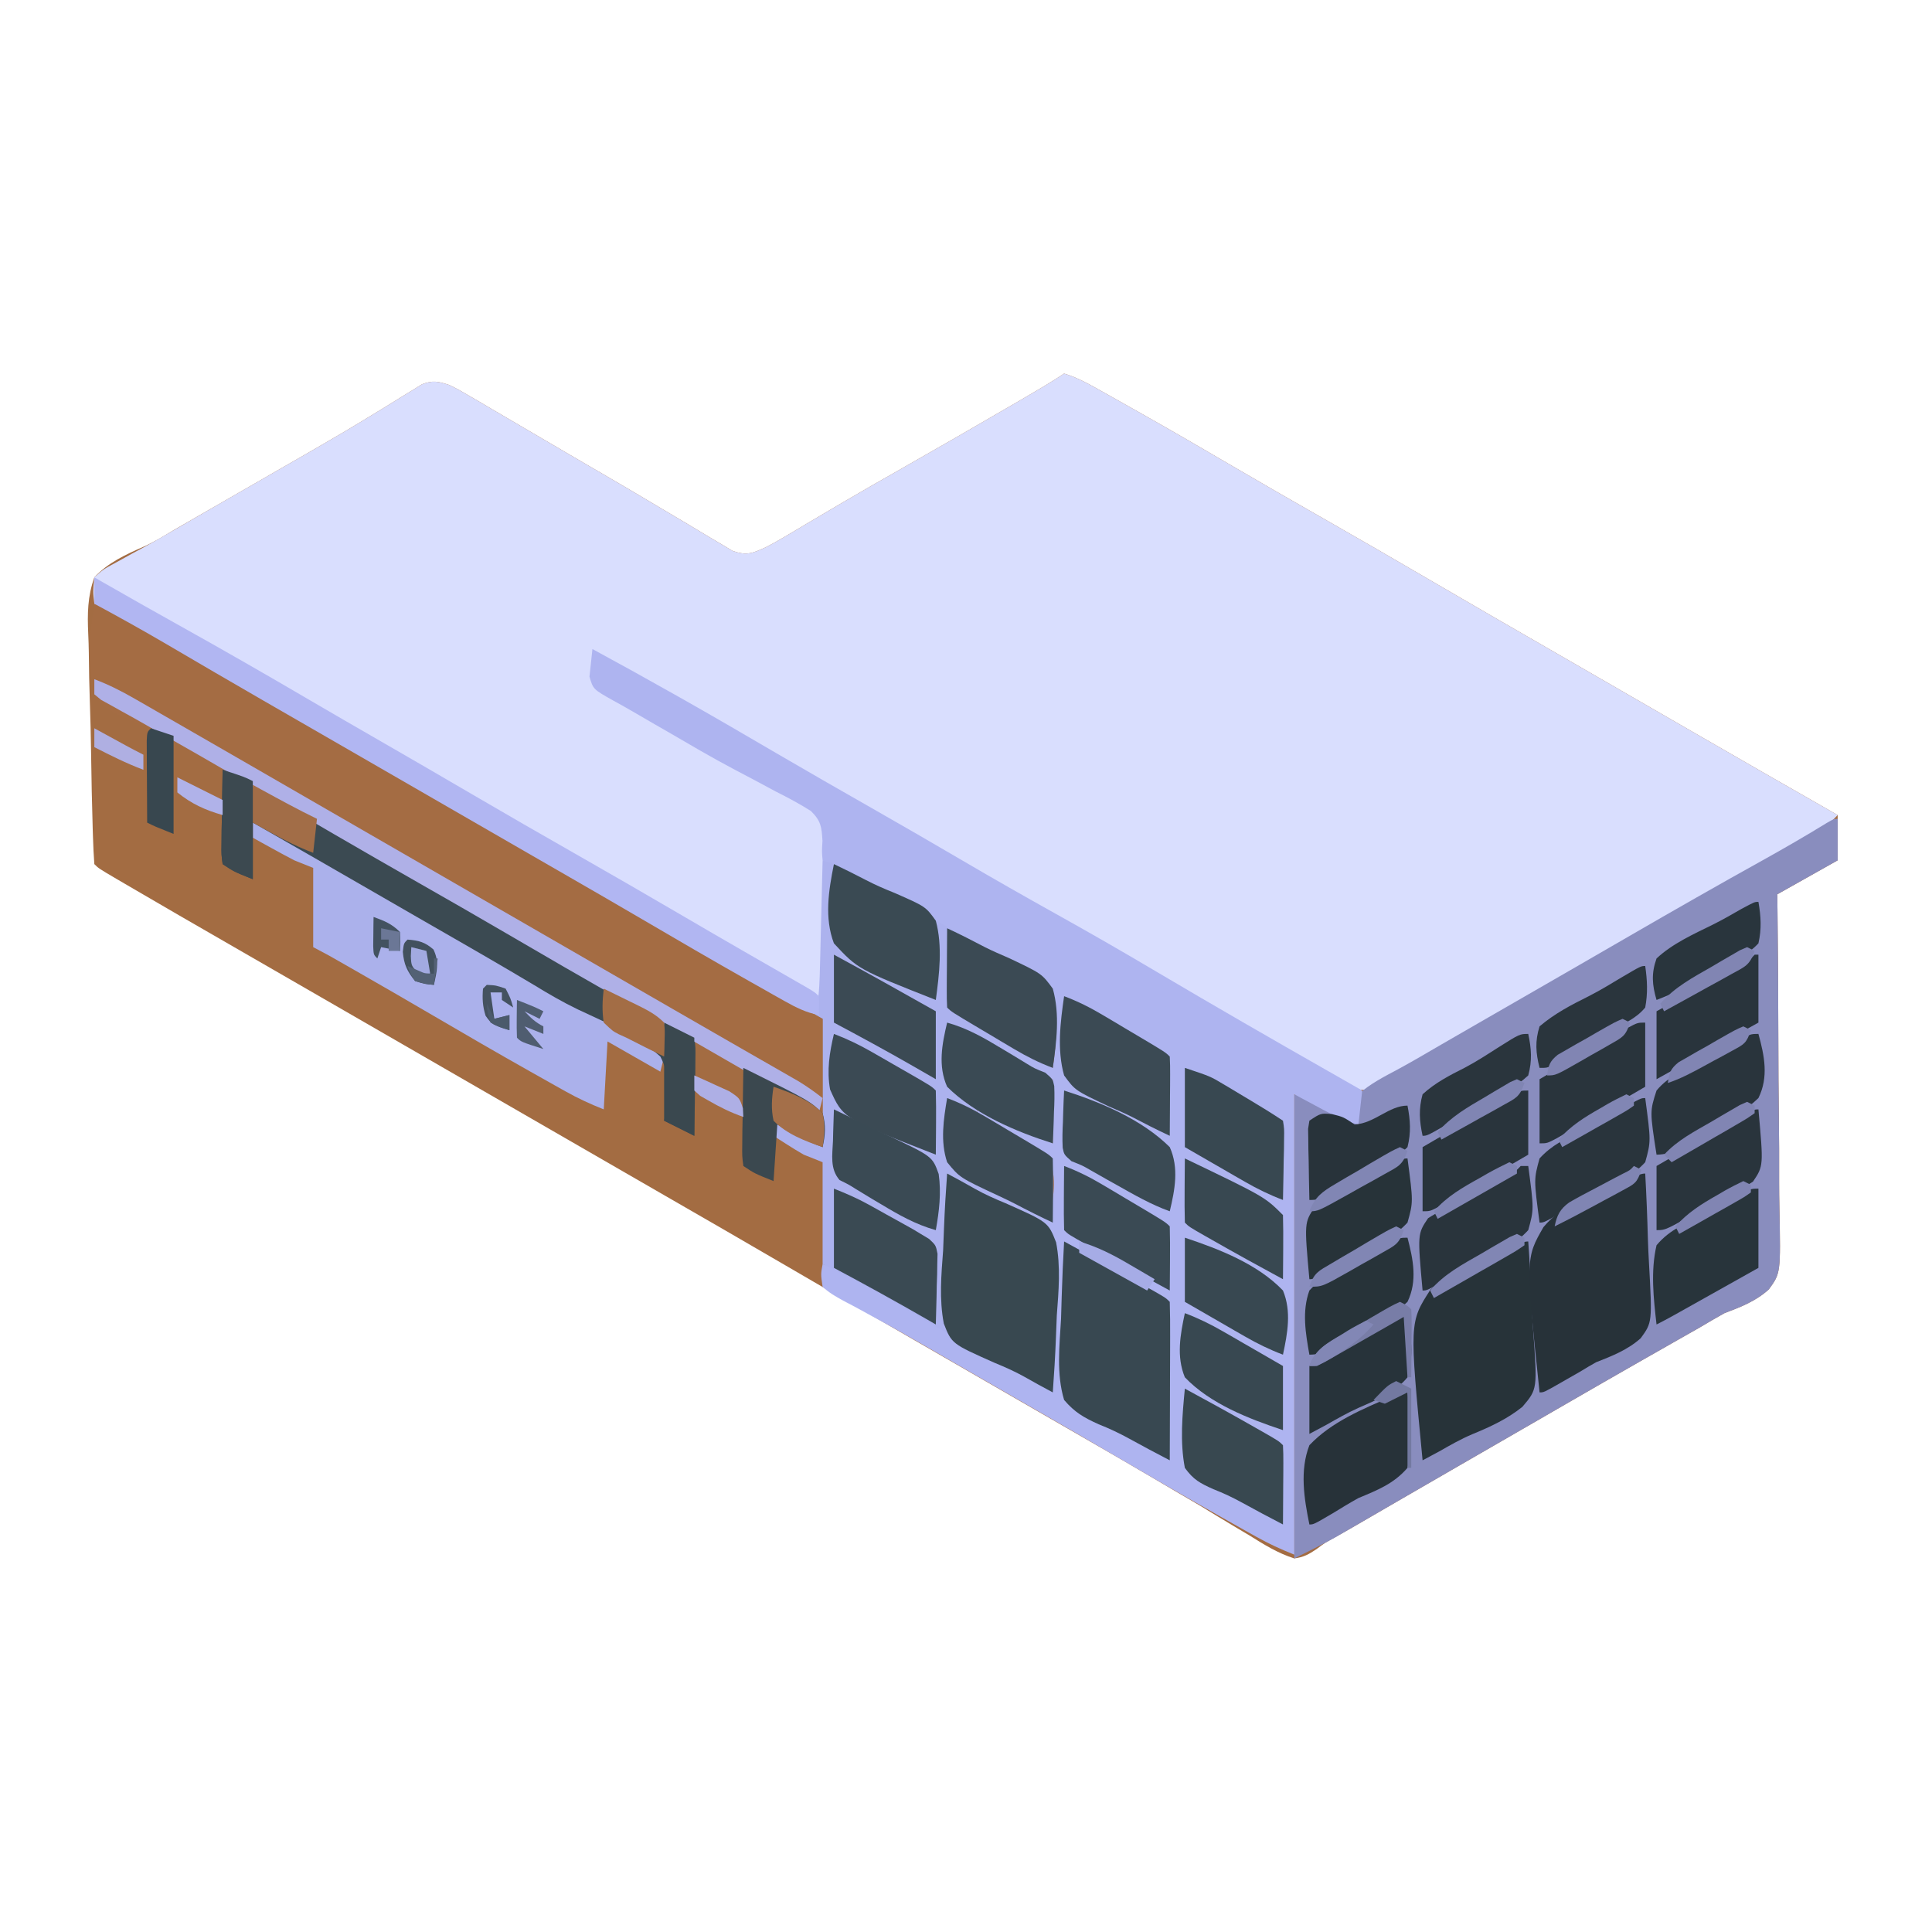 <?xml version="1.0" encoding="UTF-8"?>
<svg version="1.1" xmlns="http://www.w3.org/2000/svg" width="512" height="512">
<path d="M0 0 C3.625 1.075 6.825 2.922 10.113 4.766 C11.101 5.318 12.089 5.871 13.107 6.441 C14.694 7.336 14.694 7.336 16.312 8.25 C17.423 8.874 18.533 9.498 19.677 10.141 C28.086 14.884 36.437 19.722 44.765 24.606 C52.479 29.127 60.232 33.575 68 38 C77.721 43.54 87.409 49.134 97.067 54.783 C107.591 60.938 118.154 67.024 128.718 73.109 C134.147 76.237 139.573 79.369 145 82.5 C147.16 83.746 149.32 84.992 151.48 86.238 C155.88 88.776 160.278 91.315 164.676 93.855 C178.097 101.606 191.536 109.325 205 117 C205 120.96 205 124.92 205 129 C199.72 131.97 194.44 134.94 189 138 C189.016 139.273 189.033 140.545 189.05 141.856 C189.195 153.862 189.272 165.867 189.282 177.874 C189.29 184.047 189.321 190.218 189.408 196.39 C189.491 202.35 189.51 208.306 189.486 214.266 C189.487 216.537 189.512 218.808 189.56 221.079 C189.903 238.393 189.903 238.393 186.757 242.703 C183.299 245.841 179.345 247.354 175 249 C172.821 250.218 170.658 251.465 168.52 252.754 C166.285 254.025 164.049 255.295 161.812 256.562 C159.342 257.968 156.872 259.375 154.402 260.781 C153.782 261.134 153.162 261.487 152.523 261.851 C146.294 265.398 140.082 268.977 133.875 272.562 C132.811 273.177 131.748 273.791 130.652 274.424 C128.507 275.663 126.362 276.902 124.218 278.141 C117.744 281.881 111.267 285.617 104.789 289.351 C99.744 292.26 94.701 295.172 89.664 298.094 C87.883 299.127 86.102 300.16 84.32 301.191 C82.087 302.485 79.856 303.781 77.625 305.078 C75.637 306.229 73.64 307.365 71.632 308.481 C69.035 309.918 69.035 309.918 66.905 311.526 C64.825 312.929 63.494 313.674 61 314 C56.623 312.617 52.939 310.299 49.062 307.875 C47.949 307.214 46.836 306.554 45.689 305.873 C42.443 303.941 39.222 301.972 36 300 C33.84 298.721 31.672 297.456 29.502 296.193 C27.506 295.029 25.518 293.852 23.531 292.672 C17.901 289.34 12.231 286.079 6.562 282.812 C4.902 281.855 4.902 281.855 3.207 280.879 C0.937 279.571 -1.334 278.263 -3.605 276.956 C-9.072 273.807 -14.536 270.653 -20 267.5 C-26.522 263.736 -33.045 259.974 -39.57 256.215 C-51.054 249.598 -62.522 242.954 -73.966 236.267 C-84.526 230.101 -95.121 223.995 -105.718 217.891 C-111.147 214.763 -116.573 211.631 -122 208.5 C-124.167 207.25 -126.333 206 -128.5 204.75 C-150.167 192.25 -171.833 179.75 -193.5 167.25 C-194.573 166.631 -195.646 166.012 -196.752 165.374 C-198.912 164.128 -201.071 162.882 -203.23 161.636 C-208.758 158.447 -214.286 155.259 -219.816 152.074 C-229.58 146.45 -239.343 140.825 -249.062 135.125 C-249.765 134.714 -250.468 134.303 -251.192 133.88 C-255.88 131.12 -255.88 131.12 -257 130 C-257.175 127.676 -257.284 125.38 -257.352 123.053 C-257.376 122.326 -257.4 121.599 -257.425 120.85 C-257.637 114.12 -257.761 107.389 -257.859 100.657 C-257.926 96.134 -258.022 91.615 -258.187 87.095 C-258.345 82.723 -258.429 78.355 -258.462 73.981 C-258.487 72.319 -258.538 70.656 -258.617 68.996 C-258.857 63.64 -258.804 59.091 -257 54 C-253.401 50.115 -248.671 47.948 -243.885 45.855 C-241.052 44.57 -238.424 42.97 -235.762 41.367 C-233.738 40.202 -231.713 39.038 -229.688 37.875 C-228.585 37.24 -227.483 36.606 -226.347 35.952 C-222.898 33.967 -219.449 31.983 -216 30 C-212.672 28.086 -209.344 26.172 -206.018 24.256 C-203.852 23.009 -201.685 21.764 -199.518 20.521 C-194.188 17.455 -188.895 14.344 -183.652 11.133 C-182.647 10.521 -181.641 9.91 -180.604 9.28 C-178.708 8.123 -176.819 6.954 -174.938 5.771 C-174.096 5.259 -173.254 4.747 -172.387 4.219 C-171.292 3.537 -171.292 3.537 -170.175 2.842 C-167.311 1.733 -165.908 2.069 -163 3 C-160.427 4.268 -160.427 4.268 -157.668 5.887 C-156.635 6.488 -155.602 7.089 -154.538 7.709 C-153.432 8.362 -152.327 9.015 -151.188 9.688 C-150.019 10.371 -148.85 11.053 -147.681 11.735 C-144.688 13.482 -141.699 15.237 -138.711 16.994 C-136.121 18.516 -133.528 20.032 -130.934 21.547 C-129.971 22.109 -129.008 22.672 -128.016 23.251 C-126.087 24.377 -124.156 25.5 -122.224 26.622 C-117.269 29.5 -112.327 32.397 -107.415 35.348 C-104.867 36.874 -102.308 38.383 -99.747 39.89 C-98.509 40.624 -97.275 41.366 -96.045 42.114 C-94.33 43.158 -92.599 44.173 -90.867 45.188 C-89.878 45.779 -88.889 46.371 -87.871 46.98 C-84.117 48.314 -82.573 47.635 -79 46 C-77.356 45.152 -75.738 44.252 -74.148 43.305 C-72.77 42.491 -72.77 42.491 -71.363 41.66 C-70.377 41.071 -69.391 40.482 -68.375 39.875 C-66.217 38.6 -64.058 37.327 -61.898 36.055 C-60.77 35.389 -59.642 34.724 -58.479 34.038 C-53.269 30.977 -48.015 27.991 -42.762 25.003 C-32.959 19.425 -23.181 13.806 -13.438 8.125 C-12.426 7.536 -11.415 6.947 -10.373 6.34 C-6.863 4.289 -3.384 2.256 0 0 Z " fill="#A36C42" transform="translate(282,99)"/>
<path d="M0 0 C3.625 1.075 6.825 2.922 10.113 4.766 C11.101 5.318 12.089 5.871 13.107 6.441 C14.694 7.336 14.694 7.336 16.312 8.25 C17.423 8.874 18.533 9.498 19.677 10.141 C28.086 14.884 36.437 19.722 44.765 24.606 C52.479 29.127 60.232 33.575 68 38 C77.721 43.54 87.409 49.134 97.067 54.783 C107.591 60.938 118.154 67.024 128.718 73.109 C134.147 76.237 139.573 79.369 145 82.5 C147.16 83.746 149.32 84.992 151.48 86.238 C155.88 88.776 160.278 91.315 164.676 93.855 C178.097 101.606 191.535 109.326 205 117 C202.862 119.307 200.767 120.855 198.027 122.391 C196.823 123.072 196.823 123.072 195.594 123.767 C194.717 124.256 193.841 124.746 192.938 125.25 C191.02 126.333 189.104 127.416 187.188 128.5 C186.176 129.071 185.164 129.642 184.121 130.23 C178.875 133.205 173.657 136.23 168.438 139.25 C159.855 144.21 151.258 149.142 142.648 154.052 C133.284 159.391 123.937 164.758 114.625 170.188 C113.175 171.03 113.175 171.03 111.695 171.889 C106.701 174.799 101.746 177.759 96.828 180.797 C95.328 181.713 95.328 181.713 93.798 182.648 C91.899 183.81 90.008 184.987 88.127 186.178 C87.278 186.696 86.429 187.213 85.555 187.746 C84.817 188.207 84.08 188.668 83.32 189.142 C80.158 190.311 78.232 189.861 75 189 C72.528 187.839 72.528 187.839 70.078 186.367 C69.149 185.816 68.219 185.265 67.262 184.697 C66.268 184.096 65.274 183.495 64.25 182.875 C62.089 181.59 59.928 180.307 57.766 179.023 C56.65 178.358 55.534 177.692 54.385 177.007 C48.953 173.786 43.476 170.645 38 167.5 C29.48 162.596 20.983 157.656 12.5 152.688 C5.047 148.326 -2.443 144.053 -10.007 139.888 C-26.107 130.997 -41.944 121.625 -57.819 112.341 C-66.104 107.504 -74.432 102.743 -82.767 97.993 C-96.581 90.119 -110.375 82.198 -124 74 C-124 76.97 -124 79.94 -124 83 C-122.932 83.609 -122.932 83.609 -121.842 84.231 C-108.426 91.885 -95.015 99.549 -81.625 107.25 C-80.006 108.178 -80.006 108.178 -78.354 109.125 C-77.343 109.708 -76.331 110.29 -75.289 110.891 C-74.409 111.396 -73.53 111.902 -72.624 112.423 C-71.758 112.943 -70.892 113.464 -70 114 C-68.914 114.508 -67.827 115.015 -66.708 115.538 C-63.656 118.313 -63.57 118.782 -63.303 122.689 C-63.297 124.625 -63.325 126.561 -63.379 128.496 C-63.385 129.522 -63.391 130.547 -63.397 131.604 C-63.424 134.883 -63.494 138.159 -63.562 141.438 C-63.584 143.641 -63.603 145.845 -63.619 148.049 C-63.661 152.093 -63.707 156.138 -63.791 160.181 C-63.815 161.399 -63.815 161.399 -63.839 162.641 C-64.011 165.162 -64.454 167.536 -65 170 C-68.391 169.33 -71.011 168.025 -74.016 166.332 C-75.007 165.776 -75.998 165.22 -77.019 164.647 C-78.085 164.041 -79.152 163.436 -80.25 162.812 C-81.363 162.185 -82.476 161.557 -83.623 160.91 C-93.103 155.547 -102.514 150.07 -111.91 144.562 C-118.216 140.868 -124.543 137.211 -130.875 133.562 C-131.955 132.94 -133.035 132.317 -134.148 131.676 C-136.338 130.414 -138.528 129.153 -140.718 127.891 C-146.147 124.763 -151.573 121.631 -157 118.5 C-159.167 117.25 -161.333 116 -163.5 114.75 C-170 111 -170 111 -176.5 107.25 C-177.573 106.631 -178.645 106.012 -179.75 105.375 C-181.916 104.126 -184.081 102.876 -186.246 101.627 C-191.686 98.488 -197.127 95.35 -202.57 92.215 C-204.755 90.956 -206.94 89.697 -209.125 88.438 C-210.192 87.823 -211.259 87.208 -212.358 86.574 C-220.867 81.665 -229.353 76.719 -237.823 71.742 C-244.149 68.036 -250.544 64.476 -257 61 C-257.367 57.75 -257.367 57.75 -257 54 C-254.633 51.875 -254.633 51.875 -251.125 50 C-249.738 49.232 -248.351 48.464 -246.965 47.695 C-246.181 47.273 -245.397 46.85 -244.589 46.415 C-240.673 44.275 -236.824 42.021 -232.965 39.779 C-229.616 37.833 -226.26 35.899 -222.902 33.969 C-221.761 33.313 -220.62 32.656 -219.445 31.98 C-218.308 31.327 -217.171 30.673 -216 30 C-212.672 28.086 -209.344 26.172 -206.018 24.256 C-203.852 23.009 -201.685 21.764 -199.518 20.521 C-194.188 17.455 -188.895 14.344 -183.652 11.133 C-182.647 10.521 -181.641 9.91 -180.604 9.28 C-178.708 8.123 -176.819 6.954 -174.938 5.771 C-174.096 5.259 -173.254 4.747 -172.387 4.219 C-171.292 3.537 -171.292 3.537 -170.175 2.842 C-167.311 1.733 -165.908 2.069 -163 3 C-160.427 4.268 -160.427 4.268 -157.668 5.887 C-156.635 6.488 -155.602 7.089 -154.538 7.709 C-153.432 8.362 -152.327 9.015 -151.188 9.688 C-150.019 10.371 -148.85 11.053 -147.681 11.735 C-144.688 13.482 -141.699 15.237 -138.711 16.994 C-136.121 18.516 -133.528 20.032 -130.934 21.547 C-129.971 22.109 -129.008 22.672 -128.016 23.251 C-126.087 24.377 -124.156 25.5 -122.224 26.622 C-117.269 29.5 -112.327 32.397 -107.415 35.348 C-104.867 36.874 -102.308 38.383 -99.747 39.89 C-98.509 40.624 -97.275 41.366 -96.045 42.114 C-94.33 43.158 -92.599 44.173 -90.867 45.188 C-89.878 45.779 -88.889 46.371 -87.871 46.98 C-84.117 48.314 -82.573 47.635 -79 46 C-77.356 45.152 -75.738 44.252 -74.148 43.305 C-72.77 42.491 -72.77 42.491 -71.363 41.66 C-70.377 41.071 -69.391 40.482 -68.375 39.875 C-66.217 38.6 -64.058 37.327 -61.898 36.055 C-60.77 35.389 -59.642 34.724 -58.479 34.038 C-53.269 30.977 -48.015 27.991 -42.762 25.003 C-32.959 19.425 -23.181 13.806 -13.438 8.125 C-12.426 7.536 -11.415 6.947 -10.373 6.34 C-6.863 4.289 -3.384 2.256 0 0 Z " fill="#D9DEFE" transform="translate(282,99)"/>
<path d="M0 0 C0 3.63 0 7.26 0 11 C-5.28 13.97 -10.56 16.94 -16 20 C-15.975 21.909 -15.975 21.909 -15.95 23.856 C-15.805 35.862 -15.728 47.867 -15.718 59.874 C-15.71 66.047 -15.679 72.218 -15.592 78.39 C-15.509 84.35 -15.49 90.306 -15.514 96.266 C-15.513 98.537 -15.488 100.808 -15.44 103.079 C-15.097 120.393 -15.097 120.393 -18.243 124.703 C-21.701 127.841 -25.655 129.354 -30 131 C-32.179 132.218 -34.342 133.465 -36.48 134.754 C-38.715 136.025 -40.951 137.295 -43.188 138.562 C-45.658 139.968 -48.128 141.375 -50.598 142.781 C-51.218 143.134 -51.838 143.487 -52.477 143.851 C-58.706 147.398 -64.918 150.977 -71.125 154.562 C-72.189 155.177 -73.252 155.791 -74.348 156.424 C-76.493 157.663 -78.638 158.902 -80.782 160.141 C-87.256 163.881 -93.733 167.617 -100.211 171.351 C-105.256 174.26 -110.299 177.172 -115.336 180.094 C-117.117 181.127 -118.898 182.16 -120.68 183.191 C-122.913 184.485 -125.144 185.781 -127.375 187.078 C-128.388 187.665 -129.401 188.251 -130.445 188.855 C-131.327 189.367 -132.209 189.879 -133.118 190.407 C-136.687 192.38 -140.352 194.176 -144 196 C-144 155.41 -144 114.82 -144 73 C-139.533 74.489 -136.146 75.869 -132.125 78.125 C-131.158 78.664 -130.191 79.203 -129.195 79.758 C-128.471 80.168 -127.746 80.578 -127 81 C-127.268 79.845 -127.536 78.69 -127.812 77.5 C-127.762 75.254 -127.762 75.254 -127 73 C-123.843 70.154 -120.121 68.294 -116.393 66.301 C-112.585 64.231 -108.853 62.032 -105.107 59.852 C-101.73 57.889 -98.345 55.941 -94.957 53.996 C-88.299 50.174 -81.649 46.338 -75 42.5 C-72.835 41.251 -70.669 40.003 -68.504 38.754 C-64.155 36.245 -59.809 33.732 -55.465 31.215 C-43.511 24.294 -31.523 17.445 -19.445 10.742 C-13.853 7.631 -8.335 4.433 -2.881 1.086 C-1 0 -1 0 0 0 Z " fill="#898DBE" transform="translate(487,217)"/>
<path d="M0 0 C7.263 3.94 14.494 7.933 21.688 12 C22.677 12.559 23.666 13.118 24.685 13.694 C32.718 18.247 40.697 22.889 48.665 27.557 C57.005 32.436 65.39 37.235 73.787 42.018 C81.951 46.669 90.083 51.371 98.188 56.125 C106.385 60.931 114.637 65.625 122.938 70.25 C131.929 75.26 140.839 80.381 149.69 85.634 C164.659 94.487 179.726 103.17 194.84 111.771 C197.896 113.51 200.948 115.255 204 117 C203.67 119.97 203.34 122.94 203 126 C199 125 199 125 186 118 C186 158.26 186 198.52 186 240 C182.372 238.549 179.258 237.125 175.887 235.234 C174.899 234.681 173.911 234.129 172.893 233.559 C171.306 232.663 171.306 232.663 169.688 231.75 C168.579 231.127 167.47 230.503 166.328 229.861 C156.861 224.521 147.467 219.059 138.09 213.562 C131.784 209.868 125.457 206.211 119.125 202.562 C117.512 201.633 117.512 201.633 115.867 200.685 C113.683 199.426 111.498 198.167 109.313 196.909 C105.957 194.975 102.601 193.041 99.246 191.105 C98.137 190.466 97.027 189.826 95.884 189.167 C93.693 187.902 91.503 186.635 89.315 185.364 C84.292 182.449 79.257 179.579 74.145 176.824 C73.25 176.333 72.355 175.843 71.433 175.337 C69.776 174.431 68.11 173.542 66.432 172.675 C64.42 171.563 62.673 170.577 61 169 C60.508 165.691 60.508 165.691 61 163 C67.674 164.899 73.202 167.635 79.062 171.312 C80.806 172.383 82.551 173.452 84.297 174.52 C85.214 175.082 86.131 175.645 87.076 176.225 C92.282 179.385 97.548 182.44 102.812 185.5 C103.82 186.087 104.827 186.674 105.865 187.279 C110.898 190.208 115.942 193.114 121 196 C121.423 190.345 121.73 184.699 121.934 179.032 C122.019 177.11 122.135 175.19 122.282 173.271 C123.069 163.967 123.069 163.967 121 155 C116.853 150.515 111.28 148.082 105.657 145.923 C104 145 104 145 103 142 C107.538 143.349 111.319 145.192 115.375 147.625 C116.435 148.257 117.494 148.888 118.586 149.539 C119.781 150.262 119.781 150.262 121 151 C122.143 145.673 123.234 140.159 121 135 C116.189 130.384 109.803 127.71 103.744 125.096 C103.169 124.735 102.593 124.373 102 124 C102 123.01 102 122.02 102 121 C106.914 122.436 111.004 124.543 115.375 127.125 C118.654 129.043 118.654 129.043 122 131 C122 125.39 122 119.78 122 114 C120.35 113.34 118.7 112.68 117 112 C115.382 111.151 113.777 110.276 112.188 109.375 C111.397 108.929 110.607 108.483 109.793 108.023 C109.201 107.686 108.61 107.348 108 107 C108 106.01 108 105.02 108 104 C111.807 105.047 114.914 106.469 118.219 108.582 C118.93 109.034 119.641 109.486 120.373 109.952 C120.91 110.298 121.447 110.644 122 111 C122.969 104.025 123.713 96.645 121 90 C115.966 84.725 109.041 81.947 102.436 79.117 C100.274 78.126 98.447 77.061 96.512 75.691 C94.09 73.721 94.09 73.721 91 74 C89.98 73.021 88.983 72.016 88 71 C86.301 69.931 84.568 68.914 82.816 67.934 C81.806 67.366 80.796 66.798 79.756 66.213 C78.702 65.627 77.648 65.041 76.562 64.438 C74.988 63.553 74.988 63.553 73.381 62.65 C68.16 59.609 68.16 59.609 62.67 57.14 C62.119 56.764 61.568 56.388 61 56 C60.793 53.653 60.793 53.653 60.965 50.828 C60.743 47.143 60.571 45.565 57.915 42.936 C54.872 41.009 51.784 39.36 48.562 37.75 C46.797 36.803 45.032 35.856 43.269 34.905 C41.429 33.919 39.581 32.95 37.732 31.983 C31.677 28.795 25.788 25.317 19.875 21.875 C18.269 20.952 18.269 20.952 16.631 20.011 C14.642 18.867 12.657 17.716 10.677 16.556 C8.967 15.562 7.243 14.59 5.503 13.649 C0.192 10.659 0.192 10.659 -0.781 7.324 C-0.521 4.883 -0.26 2.441 0 0 Z " fill="#AEB4F0" transform="translate(157,172)"/>
<path d="M0 0 C4.162 1.267 7.713 2.824 11.449 5.047 C12.463 5.645 13.477 6.243 14.521 6.859 C15.566 7.483 16.611 8.107 17.688 8.75 C24.516 12.801 31.36 16.78 38.346 20.553 C42.649 22.899 46.887 25.353 51.125 27.812 C51.973 28.302 52.821 28.791 53.695 29.295 C54.5 29.761 55.304 30.227 56.133 30.707 C56.854 31.124 57.574 31.542 58.317 31.972 C60 33 60 33 61 34 C61.087 35.562 61.107 37.127 61.098 38.691 C61.093 40.108 61.093 40.108 61.088 41.553 C61.075 43.043 61.075 43.043 61.062 44.562 C61.058 45.56 61.053 46.557 61.049 47.584 C61.037 50.056 61.021 52.528 61 55 C57.561 53.693 54.387 52.19 51.188 50.375 C50.397 49.929 49.607 49.483 48.793 49.023 C48.201 48.686 47.61 48.348 47 48 C47 48.99 47 49.98 47 51 C47.639 51.227 48.279 51.454 48.938 51.688 C53.144 53.49 57.019 55.742 61 58 C61 63.61 61 69.22 61 75 C54.25 72.75 54.25 72.75 51.352 71.055 C50.739 70.7 50.127 70.346 49.496 69.98 C48.879 69.616 48.261 69.251 47.625 68.875 C46.984 68.502 46.344 68.13 45.684 67.746 C44.12 66.836 42.559 65.919 41 65 C41 65.99 41 66.98 41 68 C41.675 68.246 42.351 68.492 43.047 68.746 C46.618 70.262 49.898 72.119 53.25 74.062 C53.887 74.427 54.524 74.791 55.18 75.166 C59.859 77.859 59.859 77.859 61 79 C61.073 81.863 61.092 84.701 61.062 87.562 C61.058 88.369 61.053 89.175 61.049 90.006 C61.037 92.004 61.019 94.002 61 96 C54.564 92.83 48.178 89.651 42 86 C44.844 89.346 47.64 90.75 51.64 92.453 C55.278 94.137 58.41 95.887 61 99 C63.477 105.799 62.405 113.485 61.938 120.562 C61.862 122.545 61.794 124.527 61.732 126.51 C61.568 131.347 61.31 136.17 61 141 C53.912 137.162 46.869 133.257 39.875 129.25 C38.523 128.477 38.523 128.477 37.143 127.689 C32.84 125.225 28.549 122.743 24.285 120.211 C23.18 119.555 23.18 119.555 22.053 118.886 C20.711 118.086 19.37 117.282 18.033 116.474 C12.141 112.958 6.203 110.101 0 107 C0 98.09 0 89.18 0 80 C-1.65 79.34 -3.3 78.68 -5 78 C-6.458 77.16 -7.898 76.286 -9.312 75.375 C-10.359 74.706 -10.359 74.706 -11.426 74.023 C-11.945 73.686 -12.465 73.348 -13 73 C-12.67 71.68 -12.34 70.36 -12 69 C-6.06 72.465 -6.06 72.465 0 76 C0 64.78 0 53.56 0 42 C-0.66 41.67 -1.32 41.34 -2 41 C-1.842 40.347 -1.683 39.695 -1.52 39.023 C-0.867 35.229 -0.768 31.476 -0.684 27.637 C-0.663 26.845 -0.642 26.053 -0.621 25.237 C-0.556 22.72 -0.496 20.204 -0.438 17.688 C-0.394 15.976 -0.351 14.264 -0.307 12.553 C-0.2 8.369 -0.099 4.184 0 0 Z " fill="#ACB2EE" transform="translate(218,228)"/>
<path d="M0 0 C4.109 1.258 7.654 2.78 11.359 4.949 C12.889 5.839 12.889 5.839 14.45 6.746 C15.539 7.387 16.628 8.028 17.75 8.688 C18.906 9.362 20.062 10.036 21.218 10.709 C23.62 12.107 26.02 13.508 28.419 14.911 C33.972 18.155 39.551 21.355 45.125 24.562 C53.391 29.327 61.64 34.12 69.875 38.938 C78.553 44.013 87.266 49.023 96 54 C105.721 59.54 115.409 65.134 125.067 70.783 C135.563 76.921 146.098 82.991 156.634 89.061 C160.149 91.086 163.663 93.113 167.176 95.141 C167.766 95.481 168.356 95.822 168.964 96.173 C171.797 97.808 174.63 99.443 177.462 101.078 C178.479 101.664 179.496 102.251 180.543 102.855 C181.43 103.367 182.317 103.879 183.231 104.407 C186.484 106.278 189.742 108.138 193 110 C193 118.25 193 126.5 193 135 C186.889 131.944 181.009 128.941 175.188 125.438 C168.847 121.667 162.473 117.962 156.062 114.312 C144.794 107.892 133.561 101.41 122.331 94.923 C117.967 92.404 113.603 89.886 109.239 87.368 C107.077 86.122 104.917 84.875 102.756 83.628 C97.315 80.488 91.873 77.35 86.43 74.215 C72.925 66.434 59.446 58.611 45.99 50.747 C41.91 48.363 37.829 45.979 33.745 43.602 C31.723 42.419 29.708 41.224 27.701 40.017 C22.98 37.198 18.345 34.643 13.27 32.52 C2.95 27.974 2.95 27.974 0 24 C-2.203 16.193 -1.177 7.917 0 0 Z " fill="#A46C43" transform="translate(25,160)"/>
<path d="M0 0 C6.182 1.628 11.311 4.942 16.75 8.188 C18.911 9.463 21.073 10.738 23.234 12.012 C24.35 12.671 25.466 13.33 26.615 14.009 C32.056 17.209 37.528 20.354 43 23.5 C52.4 28.912 61.772 34.369 71.132 39.849 C79.211 44.567 87.347 49.179 95.516 53.739 C100.142 56.331 104.644 58.975 109 62 C108.67 63.32 108.34 64.64 108 66 C103.38 63.36 98.76 60.72 94 58 C93.67 63.94 93.34 69.88 93 76 C89.372 74.549 86.258 73.125 82.887 71.234 C81.898 70.681 80.91 70.128 79.892 69.558 C78.834 68.961 77.777 68.365 76.688 67.75 C75.582 67.129 74.477 66.508 73.339 65.868 C64.776 61.039 56.272 56.112 47.791 51.141 C40.925 47.117 34.036 43.134 27.125 39.188 C26.233 38.678 25.34 38.168 24.421 37.642 C20.252 35.244 20.252 35.244 16 33 C16 26.07 16 19.14 16 12 C13.525 11.01 13.525 11.01 11 10 C9.049 8.984 7.112 7.941 5.188 6.875 C3.724 6.067 3.724 6.067 2.23 5.242 C1.494 4.832 0.758 4.422 0 4 C0 2.68 0 1.36 0 0 Z " fill="#ABB1EB" transform="translate(67,218)"/>
<path d="M0 0 C4.906 1.419 9.04 3.614 13.375 6.25 C14.894 7.158 16.414 8.066 17.934 8.973 C18.749 9.461 19.565 9.95 20.406 10.454 C25.064 13.23 29.752 15.957 34.438 18.688 C35.449 19.278 36.461 19.868 37.504 20.476 C48.217 26.719 58.96 32.911 69.705 39.1 C73.009 41.005 76.312 42.914 79.613 44.824 C91.334 51.602 103.076 58.337 114.882 64.965 C115.775 65.468 116.669 65.97 117.59 66.488 C118.372 66.927 119.155 67.366 119.961 67.818 C121.679 68.814 123.347 69.898 125 71 C125.341 73.614 125.341 73.614 125.293 76.883 C125.283 78.049 125.274 79.216 125.264 80.418 C125.239 81.641 125.213 82.865 125.188 84.125 C125.167 85.972 125.167 85.972 125.146 87.855 C125.111 90.904 125.062 93.952 125 97 C122.36 95.68 119.72 94.36 117 93 C117.218 91.935 117.436 90.87 117.66 89.773 C118.264 84.837 118.369 80.489 116 76 C109.778 70.362 101.655 67.056 94.128 63.508 C90.125 61.578 86.35 59.379 82.562 57.062 C81.22 56.263 79.876 55.467 78.531 54.672 C77.822 54.252 77.113 53.833 76.383 53.4 C68.106 48.536 59.767 43.777 51.448 38.986 C47.978 36.988 44.51 34.987 41.043 32.984 C30.042 26.633 19.037 20.289 8 14 C8 18.95 8 23.9 8 29 C3 27 3 27 0 25 C-0.341 22.478 -0.341 22.478 -0.293 19.336 C-0.283 18.214 -0.274 17.093 -0.264 15.938 C-0.239 14.762 -0.213 13.586 -0.188 12.375 C-0.174 11.192 -0.16 10.008 -0.146 8.789 C-0.111 5.859 -0.062 2.93 0 0 Z " fill="#3B4A52" transform="translate(59,204)"/>
<path d="M0 0 C6.562 3.568 13.113 7.153 19.625 10.812 C20.33 11.206 21.035 11.6 21.762 12.006 C26.881 14.881 26.881 14.881 28 16 C28.089 19.103 28.115 22.183 28.098 25.285 C28.096 26.216 28.095 27.147 28.093 28.106 C28.088 31.091 28.075 34.077 28.062 37.062 C28.057 39.081 28.053 41.1 28.049 43.119 C28.038 48.079 28.021 53.04 28 58 C24.376 56.115 20.775 54.204 17.2 52.229 C14.558 50.781 11.942 49.541 9.138 48.443 C5.214 46.663 2.804 45.293 0 42 C-2.09 35.093 -1.217 27.601 -0.812 20.5 C-0.747 18.513 -0.688 16.526 -0.635 14.539 C-0.492 9.688 -0.268 4.846 0 0 Z " fill="#384851" transform="translate(282,329)"/>
<path d="M0 0 C2.498 1.327 4.97 2.68 7.426 4.084 C10.045 5.551 12.703 6.724 15.478 7.865 C26.779 12.884 26.779 12.884 28.878 18.241 C30.121 24.684 29.551 31.127 29.062 37.625 C28.977 39.603 28.9 41.58 28.83 43.559 C28.644 48.381 28.351 53.187 28 58 C25.502 56.673 23.03 55.32 20.574 53.916 C17.955 52.449 15.297 51.276 12.522 50.135 C1.221 45.116 1.221 45.116 -0.878 39.759 C-2.121 33.316 -1.551 26.873 -1.062 20.375 C-0.977 18.397 -0.9 16.42 -0.83 14.441 C-0.644 9.619 -0.351 4.813 0 0 Z " fill="#384850" transform="translate(251,311)"/>
<path d="M0 0 C0.423 5.797 0.73 11.586 0.934 17.395 C1.019 19.365 1.135 21.335 1.282 23.301 C2.442 39.127 2.442 39.127 -1.546 43.819 C-5.567 47.059 -10.076 49.13 -14.828 51.083 C-17.886 52.374 -20.682 53.977 -23.562 55.625 C-25.04 56.42 -26.518 57.213 -28 58 C-31.5 21.416 -31.5 21.416 -25.921 12.783 C-20.871 8.273 -15.046 5.754 -8.587 3.867 C-5.892 2.964 -2.703 0 0 0 Z " fill="#273339" transform="translate(405,329)"/>
<path d="M0 0 C0.323 5.834 0.558 11.664 0.714 17.505 C0.779 19.488 0.868 21.471 0.981 23.452 C1.868 39.431 1.868 39.431 -1.193 43.641 C-4.643 46.728 -8.741 48.337 -13 50 C-14.45 50.813 -15.887 51.651 -17.297 52.531 C-19.006 53.506 -19.006 53.506 -20.75 54.5 C-21.351 54.845 -21.951 55.191 -22.57 55.547 C-26.873 58 -26.873 58 -28 58 C-31.724 22.469 -31.724 22.469 -26.959 14.193 C-21.868 8.068 -13.946 5.155 -6.544 2.846 C-4.335 2.111 -2.18 0 0 0 Z " fill="#273239" transform="translate(436,311)"/>
<path d="M0 0 C0.721 0.415 1.441 0.83 2.184 1.258 C9 5.169 15.842 9.033 22.707 12.859 C34.182 19.257 45.568 25.79 56.902 32.434 C63.25 36.153 69.624 39.829 76 43.5 C84.308 48.285 92.6 53.096 100.875 57.938 C109.553 63.013 118.266 68.023 127 73 C136.703 78.53 146.374 84.11 156.012 89.753 C161.41 92.911 166.817 96.053 172.238 99.172 C172.841 99.519 173.444 99.866 174.065 100.223 C177.005 101.915 179.947 103.604 182.889 105.291 C183.935 105.893 184.981 106.494 186.059 107.113 C187.455 107.914 187.455 107.914 188.881 108.732 C191 110 191 110 192 111 C192.041 112.666 192.043 114.334 192 116 C188.609 115.33 185.989 114.025 182.984 112.332 C181.993 111.776 181.002 111.22 179.981 110.647 C178.915 110.041 177.848 109.436 176.75 108.812 C175.08 107.871 175.08 107.871 173.377 106.91 C163.897 101.547 154.486 96.07 145.09 90.562 C138.784 86.868 132.457 83.211 126.125 79.562 C125.045 78.94 123.965 78.317 122.852 77.676 C120.662 76.414 118.472 75.153 116.282 73.891 C110.853 70.763 105.427 67.631 100 64.5 C97.833 63.25 95.667 62 93.5 60.75 C87 57 87 57 80.5 53.25 C79.427 52.631 78.355 52.012 77.25 51.375 C75.084 50.126 72.919 48.876 70.754 47.627 C65.314 44.488 59.873 41.35 54.43 38.215 C52.245 36.956 50.06 35.697 47.875 34.438 C46.808 33.823 45.741 33.208 44.642 32.574 C36.133 27.665 27.647 22.719 19.177 17.742 C12.851 14.036 6.456 10.476 0 7 C0 4.69 0 2.38 0 0 Z " fill="#B1B6F2" transform="translate(25,153)"/>
<path d="M0 0 C3.785 1.416 7.197 3.154 10.699 5.168 C11.812 5.806 12.926 6.444 14.073 7.102 C15.278 7.797 16.483 8.492 17.688 9.188 C18.944 9.91 20.201 10.632 21.458 11.353 C24.686 13.207 27.912 15.066 31.137 16.925 C33.995 18.574 36.855 20.22 39.715 21.867 C45.073 24.955 50.428 28.047 55.782 31.141 C61.187 34.263 66.593 37.381 72 40.5 C74.167 41.75 76.333 43 78.5 44.25 C79.573 44.869 80.645 45.487 81.75 46.125 C102.333 58 122.917 69.875 143.5 81.75 C144.574 82.37 145.649 82.989 146.755 83.628 C148.904 84.868 151.053 86.108 153.202 87.349 C158.277 90.279 163.355 93.205 168.439 96.12 C170.84 97.497 173.241 98.876 175.641 100.255 C177.335 101.227 179.031 102.197 180.727 103.166 C181.753 103.756 182.779 104.346 183.836 104.953 C184.739 105.47 185.642 105.988 186.572 106.521 C188.831 107.897 190.917 109.373 193 111 C192.67 112.32 192.34 113.64 192 115 C181.963 109.278 171.929 103.551 161.938 97.75 C154.684 93.539 147.407 89.373 140.121 85.219 C129.74 79.299 119.392 73.328 109.079 67.29 C101.415 62.809 93.713 58.395 86 54 C71.05 45.479 56.177 36.829 41.358 28.083 C40.683 27.684 40.008 27.286 39.312 26.875 C38.653 26.486 37.993 26.096 37.313 25.695 C30.74 21.826 24.114 18.049 17.48 14.285 C15.823 13.343 14.17 12.396 12.52 11.443 C10.741 10.424 8.949 9.428 7.148 8.447 C6.232 7.934 5.315 7.42 4.371 6.891 C3.534 6.432 2.696 5.973 1.834 5.501 C1.229 5.006 0.623 4.51 0 4 C0 2.68 0 1.36 0 0 Z " fill="#AFB0E7" transform="translate(25,180)"/>
<path d="M0 0 C3.651 1.366 6.915 3.015 10.266 5.004 C11.238 5.579 12.21 6.155 13.211 6.748 C14.214 7.347 15.217 7.946 16.25 8.562 C17.778 9.466 17.778 9.466 19.336 10.389 C26.855 14.855 26.855 14.855 28 16 C28.087 17.562 28.107 19.127 28.098 20.691 C28.094 21.636 28.091 22.58 28.088 23.553 C28.08 24.546 28.071 25.539 28.062 26.562 C28.058 27.56 28.053 28.557 28.049 29.584 C28.037 32.056 28.021 34.528 28 37 C24.594 35.413 21.259 33.721 17.936 31.97 C15.868 30.934 13.763 30.03 11.641 29.113 C2.914 24.977 2.914 24.977 0 21 C-1.915 14.186 -0.993 6.915 0 0 Z " fill="#3B4A54" transform="translate(282,264)"/>
<path d="M0 0 C3.406 1.587 6.741 3.279 10.064 5.03 C12.132 6.066 14.237 6.97 16.359 7.887 C25.086 12.023 25.086 12.023 28 16 C29.915 22.814 28.993 30.085 28 37 C24.349 35.634 21.085 33.985 17.734 31.996 C16.762 31.421 15.79 30.845 14.789 30.252 C13.786 29.653 12.783 29.054 11.75 28.438 C10.732 27.835 9.713 27.232 8.664 26.611 C1.145 22.145 1.145 22.145 0 21 C-0.087 19.438 -0.107 17.873 -0.098 16.309 C-0.094 15.364 -0.091 14.42 -0.088 13.447 C-0.08 12.454 -0.071 11.461 -0.062 10.438 C-0.058 9.44 -0.053 8.443 -0.049 7.416 C-0.037 4.944 -0.021 2.472 0 0 Z " fill="#3B4A54" transform="translate(251,246)"/>
<path d="M0 0 C2.807 1.333 5.578 2.707 8.332 4.148 C10.886 5.481 13.461 6.598 16.137 7.664 C24.315 11.26 24.315 11.26 27 15 C28.822 21.818 27.922 29.088 27 36 C6.364 27.853 6.364 27.853 0 21 C-2.574 14.268 -1.401 6.91 0 0 Z " fill="#3A4A53" transform="translate(221,229)"/>
<path d="M0 0 C3.326 1.331 6.2 2.567 9.285 4.277 C10.063 4.709 10.841 5.14 11.643 5.584 C12.84 6.254 12.84 6.254 14.062 6.938 C14.865 7.38 15.667 7.823 16.494 8.279 C17.271 8.712 18.047 9.144 18.848 9.59 C19.549 9.98 20.25 10.371 20.973 10.773 C21.642 11.178 22.311 11.583 23 12 C23.738 12.444 24.475 12.888 25.235 13.345 C27 15 27 15 27.454 17.268 C27.423 18.564 27.423 18.564 27.391 19.887 C27.371 21.293 27.371 21.293 27.352 22.729 C27.318 23.705 27.285 24.681 27.25 25.688 C27.232 26.676 27.214 27.664 27.195 28.682 C27.148 31.122 27.082 33.561 27 36 C26.14 35.504 25.28 35.007 24.395 34.496 C16.333 29.858 8.207 25.377 0 21 C0 14.07 0 7.14 0 0 Z " fill="#3A4A53" transform="translate(221,315)"/>
<path d="M0 0 C0 6.93 0 13.86 0 21 C-3.524 22.976 -7.047 24.952 -10.571 26.927 C-11.77 27.599 -12.969 28.271 -14.168 28.943 C-15.89 29.909 -17.613 30.874 -19.336 31.84 C-20.373 32.421 -21.41 33.002 -22.478 33.601 C-23.97 34.429 -25.474 35.237 -27 36 C-27.793 29.079 -28.6 21.848 -27 15 C-23.373 10.703 -19.13 9.1 -14 7 C-11.72 5.74 -9.53 4.371 -7.312 3 C-2.257 0 -2.257 0 0 0 Z " fill="#28343B" transform="translate(466,315)"/>
<path d="M0 0 C6.751 2.25 6.751 2.25 10.199 4.312 C10.933 4.748 11.667 5.184 12.424 5.633 C13.171 6.084 13.918 6.535 14.688 7 C15.825 7.677 15.825 7.677 16.986 8.367 C20.038 10.188 23.043 12.028 26 14 C26.341 16.155 26.341 16.155 26.293 18.789 C26.283 19.73 26.274 20.671 26.264 21.641 C26.239 22.625 26.213 23.61 26.188 24.625 C26.167 26.114 26.167 26.114 26.146 27.633 C26.111 30.089 26.062 32.544 26 35 C22.444 33.658 19.209 32.078 15.918 30.18 C14.987 29.645 14.055 29.11 13.096 28.559 C12.136 28.003 11.176 27.447 10.188 26.875 C9.208 26.312 8.229 25.748 7.221 25.168 C4.812 23.782 2.406 22.391 0 21 C0 14.07 0 7.14 0 0 Z " fill="#384851" transform="translate(314,283)"/>
<path d="M0 0 C6.249 3.367 12.457 6.8 18.625 10.312 C19.241 10.662 19.856 11.011 20.491 11.371 C24.88 13.88 24.88 13.88 26 15 C26.087 16.562 26.107 18.127 26.098 19.691 C26.094 20.636 26.091 21.58 26.088 22.553 C26.08 23.546 26.071 24.539 26.062 25.562 C26.058 26.56 26.053 27.557 26.049 28.584 C26.037 31.056 26.021 33.528 26 36 C22.333 34.095 18.687 32.164 15.07 30.164 C12.568 28.791 10.229 27.697 7.555 26.648 C4.051 25.084 2.257 24.138 0 21 C-1.331 14.103 -0.667 6.946 0 0 Z " fill="#384850" transform="translate(314,368)"/>
<path d="M0 0 C0.796 6.59 1.587 13.485 0 20 C-3.644 24.22 -7.925 25.877 -13 28 C-15.298 29.264 -17.511 30.63 -19.75 32 C-24.866 35 -24.866 35 -26 35 C-27.4 28.097 -28.597 20.718 -26 14 C-20.118 7.766 -11.752 4.359 -4 1 C-2 0 -2 0 0 0 Z " fill="#273239" transform="translate(373,369)"/>
<path d="M0 0 C3.651 1.366 6.915 3.015 10.266 5.004 C11.238 5.579 12.21 6.155 13.211 6.748 C14.214 7.347 15.217 7.946 16.25 8.562 C17.778 9.466 17.778 9.466 19.336 10.389 C26.855 14.855 26.855 14.855 28 16 C28.073 18.863 28.092 21.701 28.062 24.562 C28.058 25.369 28.053 26.175 28.049 27.006 C28.037 29.004 28.019 31.002 28 33 C24.598 31.415 21.258 29.735 17.936 27.988 C16.591 27.301 15.231 26.643 13.861 26.008 C3.343 21.103 3.343 21.103 0 17 C-1.849 11.451 -0.945 5.654 0 0 Z " fill="#3B4A54" transform="translate(251,291)"/>
<path d="M0 0 C3.651 1.366 6.915 3.015 10.266 5.004 C11.238 5.579 12.21 6.155 13.211 6.748 C14.214 7.347 15.217 7.946 16.25 8.562 C17.778 9.466 17.778 9.466 19.336 10.389 C26.855 14.855 26.855 14.855 28 16 C28.073 18.863 28.092 21.701 28.062 24.562 C28.058 25.369 28.053 26.175 28.049 27.006 C28.037 29.004 28.019 31.002 28 33 C21.428 29.45 14.891 25.839 8.375 22.188 C7.309 21.592 7.309 21.592 6.221 20.985 C1.117 18.117 1.117 18.117 0 17 C-0.073 14.137 -0.092 11.299 -0.062 8.438 C-0.058 7.631 -0.053 6.825 -0.049 5.994 C-0.037 3.996 -0.019 1.998 0 0 Z " fill="#3A4A54" transform="translate(282,309)"/>
<path d="M0 0 C0.66 0 1.32 0 2 0 C3.524 11.465 3.524 11.465 2 17 C-1.193 20.495 -4.758 22.226 -9.065 24.11 C-12.432 25.659 -15.566 27.611 -18.75 29.5 C-24.806 33 -24.806 33 -26 33 C-27.352 18.015 -27.352 18.015 -24.559 13.852 C-22.127 12.255 -19.67 11.161 -17 10 C-14.879 8.847 -12.787 7.648 -10.693 6.445 C-8.568 5.226 -6.427 4.038 -4.281 2.855 C-1.239 1.328 -1.239 1.328 0 0 Z " fill="#29343C" transform="translate(403,309)"/>
<path d="M0 0 C5.402 1.515 9.805 4.058 14.562 6.938 C15.675 7.602 15.675 7.602 16.811 8.279 C18.244 9.136 19.671 10.003 21.092 10.881 C23.13 12.132 23.13 12.132 26.008 13.273 C28 15 28 15 28.38 16.822 C28.494 19.132 28.436 21.377 28.312 23.688 C28.29 24.485 28.267 25.282 28.244 26.104 C28.185 28.07 28.096 30.035 28 32 C18.225 28.889 7.368 24.319 0 17 C-2.474 11.458 -1.356 5.718 0 0 Z " fill="#3A4A54" transform="translate(251,271)"/>
<path d="M0 0 C9.775 3.111 20.632 7.681 28 15 C30.474 20.542 29.356 26.282 28 32 C23.038 30.229 18.576 27.637 14 25.062 C13.206 24.62 12.412 24.177 11.594 23.721 C10.062 22.864 8.537 21.998 7.018 21.119 C4.874 19.882 4.874 19.882 1.957 18.727 C0 17 0 17 -0.377 15.178 C-0.494 12.867 -0.436 10.623 -0.312 8.312 C-0.29 7.515 -0.267 6.718 -0.244 5.896 C-0.185 3.93 -0.096 1.965 0 0 Z " fill="#3A4A54" transform="translate(282,289)"/>
<path d="M0 0 C1.524 11.465 1.524 11.465 0 17 C-3.193 20.495 -6.758 22.226 -11.065 24.11 C-14.432 25.659 -17.566 27.611 -20.75 29.5 C-26.806 33 -26.806 33 -28 33 C-29.524 21.535 -29.524 21.535 -28 16 C-24.807 12.505 -21.242 10.774 -16.935 8.89 C-13.568 7.341 -10.434 5.389 -7.25 3.5 C-1.194 0 -1.194 0 0 0 Z " fill="#29343C" transform="translate(436,291)"/>
<path d="M0 0 C0 5.61 0 11.22 0 17 C-3.664 19.14 -7.329 21.278 -10.999 23.409 C-12.247 24.135 -13.494 24.862 -14.741 25.591 C-16.531 26.638 -18.324 27.679 -20.117 28.719 C-21.196 29.347 -22.275 29.976 -23.386 30.623 C-26 32 -26 32 -28 32 C-28 26.39 -28 20.78 -28 15 C-24.336 12.86 -20.671 10.722 -17.001 8.591 C-15.753 7.865 -14.506 7.138 -13.259 6.409 C-11.469 5.362 -9.676 4.321 -7.883 3.281 C-6.804 2.653 -5.725 2.024 -4.614 1.377 C-2 0 -2 0 0 0 Z " fill="#29343C" transform="translate(405,289)"/>
<path d="M0 0 C0 5.61 0 11.22 0 17 C-3.664 19.14 -7.329 21.278 -10.999 23.409 C-12.247 24.135 -13.494 24.862 -14.741 25.591 C-16.531 26.638 -18.324 27.679 -20.117 28.719 C-21.196 29.347 -22.275 29.976 -23.386 30.623 C-26 32 -26 32 -28 32 C-28 26.39 -28 20.78 -28 15 C-24.336 12.86 -20.671 10.722 -17.001 8.591 C-15.753 7.865 -14.506 7.138 -13.259 6.409 C-11.469 5.362 -9.676 4.321 -7.883 3.281 C-6.804 2.653 -5.725 2.024 -4.614 1.377 C-2 0 -2 0 0 0 Z " fill="#29343C" transform="translate(436,271)"/>
<path d="M0 0 C3.538 1.337 6.767 2.904 10.047 4.785 C11.437 5.581 11.437 5.581 12.855 6.393 C13.811 6.944 14.766 7.495 15.75 8.062 C17.206 8.895 17.206 8.895 18.691 9.744 C25.86 13.86 25.86 13.86 27 15 C27.073 17.863 27.092 20.701 27.062 23.562 C27.058 24.369 27.053 25.175 27.049 26.006 C27.037 28.004 27.019 30.002 27 32 C2.418 22.395 2.418 22.395 -1.02 14.725 C-1.922 9.664 -1.175 4.956 0 0 Z " fill="#3B4A54" transform="translate(221,274)"/>
<path d="M0 0 C9.055 4.905 18.03 9.94 27 15 C27 20.94 27 26.88 27 33 C24.958 31.824 22.916 30.649 20.812 29.438 C13.941 25.496 6.99 21.728 0 18 C0 12.06 0 6.12 0 0 Z " fill="#3B4A54" transform="translate(221,253)"/>
<path d="M0 0 C2.244 1.048 4.449 2.142 6.645 3.289 C9.229 4.607 11.799 5.793 14.449 6.961 C26.091 12.47 26.091 12.47 27.761 17.12 C28.48 22.175 27.887 27.002 27 32 C21.588 30.479 17.151 27.936 12.375 25.062 C11.625 24.62 10.875 24.177 10.102 23.721 C8.668 22.868 7.242 22.001 5.826 21.119 C3.919 19.917 3.919 19.917 1.492 18.727 C-1.096 15.732 -0.412 12.107 -0.25 8.312 C-0.232 7.515 -0.214 6.718 -0.195 5.896 C-0.148 3.93 -0.076 1.965 0 0 Z " fill="#3A4A54" transform="translate(221,294)"/>
<path d="M0 0 C1.59 5.775 2.752 11.429 0 17 C-5.617 22.283 -19.016 32 -27 32 C-28.779 20.521 -28.779 20.521 -27 15 C-23.67 10.956 -18.63 8.97 -13.937 6.894 C-11.208 5.634 -8.719 4.051 -6.188 2.438 C-2.244 0 -2.244 0 0 0 Z " fill="#29343C" transform="translate(466,274)"/>
<path d="M0 0 C0.33 0 0.66 0 1 0 C1 5.94 1 11.88 1 18 C-8 23 -17 28 -26 33 C-26 27.06 -26 21.12 -26 15 C-23.31 13.501 -23.31 13.501 -20.566 11.973 C-18.835 11.006 -17.105 10.04 -15.374 9.073 C-14.168 8.401 -12.963 7.728 -11.757 7.057 C-10.026 6.093 -8.296 5.127 -6.566 4.16 C-5.524 3.579 -4.482 2.998 -3.408 2.399 C-1.124 1.21 -1.124 1.21 0 0 Z " fill="#29343C" transform="translate(465,253)"/>
<path d="M0 0 C1.352 14.985 1.352 14.985 -1.441 19.148 C-3.872 20.744 -6.333 21.835 -9 23 C-10.372 23.763 -11.735 24.543 -13.09 25.336 C-24.488 32 -24.488 32 -27 32 C-27 26.39 -27 20.78 -27 15 C-23.317 12.862 -19.633 10.725 -15.947 8.591 C-14.692 7.865 -13.438 7.137 -12.184 6.409 C-10.385 5.364 -8.585 4.322 -6.785 3.281 C-5.701 2.653 -4.617 2.024 -3.5 1.377 C-1 0 -1 0 0 0 Z " fill="#29343C" transform="translate(466,294)"/>
<path d="M0 0 C3.556 1.342 6.791 2.922 10.082 4.82 C11.013 5.355 11.945 5.89 12.904 6.441 C13.864 6.997 14.824 7.553 15.812 8.125 C16.792 8.688 17.771 9.252 18.779 9.832 C21.188 11.218 23.594 12.609 26 14 C26 19.61 26 25.22 26 31 C16.926 27.975 6.749 24.054 0 17 C-2.286 11.469 -1.213 5.687 0 0 Z " fill="#384851" transform="translate(314,348)"/>
<path d="M0 0 C0.873 5.635 1.772 11.465 0 17 C-3.297 21.053 -8.321 23.051 -13.007 25.106 C-15.919 26.412 -18.663 27.99 -21.438 29.562 C-23.696 30.769 -23.696 30.769 -26 32 C-26 26.06 -26 20.12 -26 14 C-22.459 12.004 -18.917 10.01 -15.374 8.019 C-14.168 7.34 -12.962 6.661 -11.757 5.981 C-10.028 5.006 -8.297 4.034 -6.566 3.062 C-5.524 2.476 -4.482 1.889 -3.408 1.285 C-1 0 -1 0 0 0 Z " fill="#27333A" transform="translate(373,348)"/>
<path d="M0 0 C9.074 3.025 19.251 6.946 26 14 C28.286 19.531 27.213 25.313 26 31 C22.444 29.658 19.209 28.078 15.918 26.18 C14.987 25.645 14.055 25.11 13.096 24.559 C12.136 24.003 11.176 23.447 10.188 22.875 C9.208 22.312 8.229 21.748 7.221 21.168 C4.812 19.782 2.406 18.391 0 17 C0 11.39 0 5.78 0 0 Z " fill="#384851" transform="translate(314,328)"/>
<path d="M0 0 C21.166 10.166 21.166 10.166 26 15 C26.073 17.863 26.092 20.701 26.062 23.562 C26.058 24.369 26.053 25.175 26.049 26.006 C26.037 28.004 26.019 30.002 26 32 C19.751 28.633 13.543 25.2 7.375 21.688 C6.759 21.338 6.144 20.989 5.509 20.629 C1.12 18.12 1.12 18.12 0 17 C-0.073 14.137 -0.092 11.299 -0.062 8.438 C-0.058 7.631 -0.053 6.825 -0.049 5.994 C-0.037 3.996 -0.019 1.998 0 0 Z " fill="#384851" transform="translate(314,307)"/>
<path d="M0 0 C1.503 5.747 2.682 11.456 0 17 C-5.772 22.414 -17.807 31 -26 31 C-27.001 25.361 -28.009 19.51 -26 14 C-22.061 9.639 -16.457 7.327 -11.164 4.994 C-9.045 4.021 -7.071 2.926 -5.066 1.738 C-2 0 -2 0 0 0 Z " fill="#273339" transform="translate(373,328)"/>
<path d="M0 0 C1.531 11.516 1.531 11.516 0 17 C-3.242 20.493 -6.819 22.264 -11.16 24.157 C-14.17 25.536 -16.922 27.28 -19.75 29 C-24.866 32 -24.866 32 -26 32 C-27.352 17.015 -27.352 17.015 -24.559 12.852 C-22.128 11.256 -19.668 10.164 -17 9 C-14.879 7.83 -12.788 6.613 -10.693 5.396 C-1.384 0 -1.384 0 0 0 Z " fill="#273339" transform="translate(373,307)"/>
<path d="M0 0 C0.758 3.881 0.974 7.144 0 11 C-3.461 14.465 -7.533 16.487 -11.875 18.688 C-13.003 19.306 -14.131 19.924 -15.293 20.561 C-23.503 25 -23.503 25 -26 25 C-26.087 21.542 -26.14 18.084 -26.188 14.625 C-26.213 13.64 -26.238 12.655 -26.264 11.641 C-26.273 10.7 -26.283 9.759 -26.293 8.789 C-26.309 7.92 -26.324 7.05 -26.341 6.155 C-26.228 5.444 -26.116 4.733 -26 4 C-23 2 -23 2 -20 2.25 C-17 3 -17 3 -14 5 C-8.693 4.705 -4.955 0 0 0 Z " fill="#28333A" transform="translate(373,293)"/>
<path d="M0 0 C17.491 8.687 17.491 8.687 21 12 C21.901 15.192 21.722 17.785 21 21 C16.692 19.434 12.938 17.317 9 15 C8.67 19.95 8.34 24.9 8 30 C3 28 3 28 0 26 C-0.341 23.386 -0.341 23.386 -0.293 20.117 C-0.278 18.367 -0.278 18.367 -0.264 16.582 C-0.239 15.359 -0.213 14.135 -0.188 12.875 C-0.174 11.644 -0.16 10.413 -0.146 9.145 C-0.111 6.096 -0.062 3.048 0 0 Z " fill="#3B484F" transform="translate(197,283)"/>
<path d="M0 0 C0.547 3.796 0.715 7.218 0 11 C-2.404 13.932 -5.669 15.28 -9 17 C-10.443 17.852 -11.88 18.713 -13.312 19.582 C-16.335 21.409 -19.357 23.235 -22.402 25.023 C-23.047 25.404 -23.691 25.785 -24.355 26.177 C-26 27 -26 27 -28 27 C-29.003 23.026 -29.239 19.94 -28 16 C-24.027 12.612 -19.693 10.357 -15.036 8.038 C-11.976 6.478 -9.068 4.707 -6.125 2.938 C-1.129 0 -1.129 0 0 0 Z " fill="#2A353D" transform="translate(436,256)"/>
<path d="M0 0 C0.841 3.912 1.065 7.116 0 11 C-3.309 14.072 -7.058 16.018 -11.065 18.013 C-13.73 19.372 -16.293 20.887 -18.873 22.4 C-26.722 27 -26.722 27 -28 27 C-28.841 23.088 -29.07 19.884 -28 16 C-24.663 12.946 -20.891 11.002 -16.883 8.987 C-13.745 7.342 -10.795 5.407 -7.812 3.5 C-2.246 0 -2.246 0 0 0 Z " fill="#2A353D" transform="translate(405,274)"/>
<path d="M0 0 C0.67 3.846 0.879 7.176 0 11 C-3.072 14.246 -6.727 16.061 -10.688 18.062 C-11.695 18.616 -12.702 19.17 -13.74 19.74 C-18.077 22.096 -22.391 24.227 -27 26 C-28.174 21.964 -28.413 18.997 -27 15 C-22.759 11.042 -17.248 8.59 -12.09 6.041 C-9.501 4.752 -7.003 3.324 -4.5 1.875 C-1 0 -1 0 0 0 Z " fill="#29353D" transform="translate(466,239)"/>
<path d="M0 0 C3.96 1.98 3.96 1.98 8 4 C8 12.58 8 21.16 8 30 C5.36 28.68 2.72 27.36 0 26 C0 17.42 0 8.84 0 0 Z " fill="#3A484F" transform="translate(176,271)"/>
<path d="M0 0 C5.75 1.875 5.75 1.875 8 3 C8 11.58 8 20.16 8 29 C3 27 3 27 0 25 C-0.341 22.478 -0.341 22.478 -0.293 19.336 C-0.283 18.214 -0.274 17.093 -0.264 15.938 C-0.239 14.762 -0.213 13.586 -0.188 12.375 C-0.174 11.192 -0.16 10.008 -0.146 8.789 C-0.111 5.859 -0.062 2.93 0 0 Z " fill="#3C4950" transform="translate(59,204)"/>
<path d="M0 0 C1.98 0.66 3.96 1.32 6 2 C6 10.58 6 19.16 6 28 C1 26 1 26 -1 25 C-1.029 21.021 -1.047 17.042 -1.062 13.062 C-1.071 11.926 -1.079 10.79 -1.088 9.619 C-1.091 8.54 -1.094 7.46 -1.098 6.348 C-1.103 5.347 -1.108 4.347 -1.114 3.317 C-1 1 -1 1 0 0 Z " fill="#38474F" transform="translate(40,193)"/>
<path d="M0 0 C0.724 0.398 1.449 0.797 2.195 1.207 C7.091 3.89 11.979 6.557 17 9 C16.67 11.97 16.34 14.94 16 18 C12.21 16.573 8.729 14.838 5.188 12.875 C3.724 12.067 3.724 12.067 2.23 11.242 C1.494 10.832 0.758 10.422 0 10 C0 6.7 0 3.4 0 0 Z " fill="#A26D47" transform="translate(67,208)"/>
<path d="M0 0 C2.294 1.12 4.585 2.246 6.875 3.375 C7.526 3.692 8.177 4.009 8.848 4.336 C11.582 5.689 13.828 6.828 16 9 C16.195 11.164 16.195 11.164 16.125 13.625 C16.107 14.442 16.089 15.26 16.07 16.102 C16.047 16.728 16.024 17.355 16 18 C12.641 16.38 9.319 14.699 6 13 C5.34 12.701 4.68 12.402 4 12.094 C2.375 11.25 2.375 11.25 0 9 C-0.489 5.937 -0.354 3.072 0 0 Z " fill="#A36D45" transform="translate(160,262)"/>
<path d="M0 0 C4.611 1.585 9.548 3.472 13 7 C13.683 10.106 13.49 12.874 13 16 C8.389 14.415 3.452 12.528 0 9 C-0.683 5.894 -0.49 3.126 0 0 Z " fill="#A46F49" transform="translate(205,288)"/>
<path d="M0 0 C2 1 2 1 3 2 C3.086 3.343 3.107 4.69 3.098 6.035 C3.094 6.844 3.091 7.653 3.088 8.486 C3.08 9.336 3.071 10.187 3.062 11.062 C3.058 11.917 3.053 12.771 3.049 13.65 C3.037 15.767 3.019 17.883 3 20 C2.67 20 2.34 20 2 20 C1.67 14.72 1.34 9.44 1 4 C-1.456 5.408 -1.456 5.408 -3.961 6.844 C-6.099 8.063 -8.237 9.281 -10.375 10.5 C-11.455 11.12 -12.535 11.74 -13.648 12.379 C-14.68 12.965 -15.711 13.552 -16.773 14.156 C-17.727 14.701 -18.68 15.246 -19.662 15.807 C-22 17 -22 17 -24 17 C-22.521 13.159 -20.562 11.795 -17.062 9.73 C-16.085 9.152 -15.108 8.574 -14.102 7.979 C-13.078 7.387 -12.055 6.796 -11 6.188 C-9.976 5.577 -8.953 4.967 -7.898 4.338 C-2.246 1.031 -2.246 1.031 0 0 Z " fill="#787DA7" transform="translate(371,345)"/>
<path d="M0 0 C0.66 0.33 1.32 0.66 2 1 C0.717 4.848 -0.571 5.186 -4.059 7.137 C-5.084 7.714 -6.109 8.29 -7.166 8.885 C-8.246 9.48 -9.325 10.075 -10.438 10.688 C-11.513 11.294 -12.589 11.901 -13.697 12.525 C-21.715 17 -21.715 17 -24 17 C-22.521 13.159 -20.562 11.795 -17.062 9.73 C-16.085 9.152 -15.108 8.574 -14.102 7.979 C-13.078 7.387 -12.055 6.796 -11 6.188 C-9.976 5.577 -8.953 4.967 -7.898 4.338 C-2.246 1.031 -2.246 1.031 0 0 Z " fill="#8186B4" transform="translate(371,304)"/>
<path d="M0 0 C2.989 0.236 4.591 0.646 6.875 2.625 C8.469 5.991 7.754 8.434 7 12 C4.688 11.812 4.688 11.812 2 11 C-0.133 8.353 -0.942 6.641 -1.25 3.25 C-1 1 -1 1 0 0 Z " fill="#42515E" transform="translate(108,249)"/>
<path d="M0 0 C0.66 0.33 1.32 0.66 2 1 C0.71 4.869 -0.611 5.195 -4.129 7.137 C-5.681 8.002 -5.681 8.002 -7.264 8.885 C-8.352 9.48 -9.441 10.075 -10.562 10.688 C-11.655 11.294 -12.747 11.901 -13.873 12.525 C-16.578 14.025 -19.287 15.516 -22 17 C-22.33 16.34 -22.66 15.68 -23 15 C-19.225 10.581 -14.348 8.041 -9.375 5.188 C-8.504 4.673 -7.632 4.158 -6.734 3.627 C-5.902 3.145 -5.069 2.664 -4.211 2.168 C-3.071 1.507 -3.071 1.507 -1.908 0.833 C-1.278 0.558 -0.649 0.283 0 0 Z " fill="#8185B3" transform="translate(463,251)"/>
<path d="M0 0 C0.66 0.33 1.32 0.66 2 1 C0.762 4.715 -0.253 5.02 -3.586 6.918 C-4.982 7.716 -4.982 7.716 -6.406 8.529 C-7.876 9.35 -7.876 9.35 -9.375 10.188 C-10.347 10.746 -11.319 11.305 -12.32 11.881 C-19.603 16 -19.603 16 -23 16 C-21.74 12.221 -20.534 11.827 -17.16 9.828 C-16.18 9.247 -15.199 8.665 -14.189 8.066 C-13.158 7.467 -12.126 6.868 -11.062 6.25 C-10.034 5.635 -9.006 5.02 -7.947 4.387 C-2.24 1.036 -2.24 1.036 0 0 Z " fill="#8186B4" transform="translate(370,325)"/>
<path d="M0 0 C0.66 0.33 1.32 0.66 2 1 C2 1.66 2 2.32 2 3 C-0.02 4.42 -0.02 4.42 -2.812 6.039 C-3.805 6.619 -4.798 7.199 -5.82 7.797 C-6.87 8.4 -7.919 9.003 -9 9.625 C-10.049 10.236 -11.099 10.847 -12.18 11.477 C-14.783 12.991 -17.39 14.498 -20 16 C-20.66 15.34 -21.32 14.68 -22 14 C-18.43 10.131 -13.956 7.862 -9.438 5.25 C-8.124 4.471 -8.124 4.471 -6.783 3.676 C-5.946 3.19 -5.109 2.704 -4.246 2.203 C-3.48 1.756 -2.713 1.309 -1.924 0.849 C-1.289 0.569 -0.654 0.289 0 0 Z " fill="#8185B3" transform="translate(463,292)"/>
<path d="M0 0 C0.66 0.33 1.32 0.66 2 1 C2 1.66 2 2.32 2 3 C-0.203 4.512 -0.203 4.512 -3.25 6.258 C-4.333 6.883 -5.416 7.508 -6.531 8.152 C-7.676 8.803 -8.821 9.454 -10 10.125 C-11.157 10.79 -12.313 11.455 -13.469 12.121 C-16.309 13.754 -19.153 15.38 -22 17 C-22.33 16.34 -22.66 15.68 -23 15 C-19.225 10.581 -14.348 8.041 -9.375 5.188 C-8.504 4.673 -7.632 4.158 -6.734 3.627 C-5.902 3.145 -5.069 2.664 -4.211 2.168 C-3.071 1.507 -3.071 1.507 -1.908 0.833 C-1.278 0.558 -0.649 0.283 0 0 Z " fill="#8186B4" transform="translate(402,327)"/>
<path d="M0 0 C0.66 0.33 1.32 0.66 2 1 C0.751 4.748 -0.309 5.034 -3.691 6.918 C-5.108 7.716 -5.108 7.716 -6.553 8.529 C-7.546 9.077 -8.539 9.624 -9.562 10.188 C-10.56 10.746 -11.557 11.305 -12.584 11.881 C-15.052 13.262 -17.524 14.635 -20 16 C-20.33 15.34 -20.66 14.68 -21 14 C-17.396 9.885 -13.045 7.41 -8.375 4.688 C-7.599 4.22 -6.823 3.753 -6.023 3.271 C-5.281 2.835 -4.538 2.399 -3.773 1.949 C-3.097 1.55 -2.421 1.152 -1.724 0.741 C-1.155 0.496 -0.586 0.252 0 0 Z " fill="#8085B3" transform="translate(402,286)"/>
<path d="M0 0 C0.66 0.33 1.32 0.66 2 1 C0.8 4.6 0.016 4.869 -3.184 6.699 C-4.029 7.186 -4.874 7.672 -5.744 8.174 C-6.633 8.673 -7.522 9.173 -8.438 9.688 C-9.322 10.199 -10.207 10.71 -11.119 11.236 C-17.717 15 -17.717 15 -20 15 C-19.648 12.311 -19.317 11.257 -17.174 9.52 C-16.396 9.074 -15.618 8.628 -14.816 8.168 C-13.549 7.436 -13.549 7.436 -12.256 6.689 C-11.367 6.194 -10.478 5.698 -9.562 5.188 C-8.678 4.673 -7.793 4.158 -6.881 3.627 C-2.012 0.857 -2.012 0.857 0 0 Z " fill="#8185B3" transform="translate(430,270)"/>
<path d="M0 0 C0.66 0.33 1.32 0.66 2 1 C0.821 4.536 0.222 4.731 -2.93 6.445 C-3.725 6.882 -4.52 7.319 -5.34 7.77 C-6.176 8.217 -7.013 8.664 -7.875 9.125 C-8.704 9.58 -9.533 10.035 -10.387 10.504 C-13.576 12.24 -16.547 13.849 -20 15 C-19.648 12.311 -19.317 11.257 -17.174 9.52 C-16.396 9.074 -15.618 8.628 -14.816 8.168 C-13.549 7.436 -13.549 7.436 -12.256 6.689 C-11.367 6.194 -10.478 5.698 -9.562 5.188 C-8.678 4.673 -7.793 4.158 -6.881 3.627 C-2.012 0.857 -2.012 0.857 0 0 Z " fill="#8185B3" transform="translate(462,272)"/>
<path d="M0 0 C0.66 0.33 1.32 0.66 2 1 C2 1.66 2 2.32 2 3 C-4.93 6.96 -11.86 10.92 -19 15 C-19.33 14.34 -19.66 13.68 -20 13 C-16.509 9.025 -12.439 6.723 -7.875 4.188 C-7.147 3.768 -6.418 3.348 -5.668 2.916 C-3.815 1.876 -1.91 0.93 0 0 Z " fill="#8186B4" transform="translate(400,308)"/>
<path d="M0 0 C0.66 0.33 1.32 0.66 2 1 C0.824 4.528 0.251 4.712 -2.895 6.41 C-3.685 6.843 -4.476 7.275 -5.291 7.721 C-6.123 8.163 -6.955 8.606 -7.812 9.062 C-8.633 9.509 -9.453 9.956 -10.299 10.416 C-13.838 12.336 -17.391 14.213 -21 16 C-20.421 13.099 -19.573 11.416 -17.164 9.666 C-14.786 8.292 -12.38 7.006 -9.938 5.75 C-8.279 4.871 -6.622 3.991 -4.965 3.109 C-4.229 2.727 -3.493 2.346 -2.734 1.952 C-1.027 1.12 -1.027 1.12 0 0 Z " fill="#8085B3" transform="translate(433,309)"/>
<path d="M0 0 C0.66 0.33 1.32 0.66 2 1 C2 1.66 2 2.32 2 3 C0.256 4.237 0.256 4.237 -2.156 5.602 C-3.013 6.091 -3.871 6.581 -4.754 7.086 C-5.66 7.594 -6.566 8.102 -7.5 8.625 C-8.406 9.141 -9.312 9.656 -10.246 10.188 C-12.494 11.465 -14.745 12.736 -17 14 C-17.33 13.34 -17.66 12.68 -18 12 C-14.708 8.336 -11.114 6.078 -6.875 3.688 C-5.926 3.13 -5.926 3.13 -4.957 2.561 C-3.341 1.64 -1.673 0.812 0 0 Z " fill="#8185B3" transform="translate(462,313)"/>
<path d="M0 0 C0.66 0.33 1.32 0.66 2 1 C2 1.66 2 2.32 2 3 C0.256 4.237 0.256 4.237 -2.156 5.602 C-3.013 6.091 -3.871 6.581 -4.754 7.086 C-5.66 7.594 -6.566 8.102 -7.5 8.625 C-8.406 9.141 -9.312 9.656 -10.246 10.188 C-12.494 11.465 -14.745 12.736 -17 14 C-17.33 13.34 -17.66 12.68 -18 12 C-14.708 8.336 -11.114 6.078 -6.875 3.688 C-5.926 3.13 -5.926 3.13 -4.957 2.561 C-3.341 1.64 -1.673 0.812 0 0 Z " fill="#8186B4" transform="translate(431,290)"/>
<path d="M0 0 C4.914 1.437 9.002 3.542 13.375 6.125 C14.016 6.498 14.656 6.87 15.316 7.254 C16.88 8.164 18.441 9.081 20 10 C19.01 11.485 19.01 11.485 18 13 C12.06 9.7 6.12 6.4 0 3 C0 2.01 0 1.02 0 0 Z " fill="#A6ACE6" transform="translate(286,329)"/>
<path d="M0 0 C1.989 0.873 3.966 1.774 5.938 2.688 C7.04 3.186 8.142 3.685 9.277 4.199 C12 6 12 6 12.879 8.707 C12.919 9.464 12.959 10.22 13 11 C9.699 9.865 6.702 8.365 3.688 6.625 C2.99 6.225 2.293 5.826 1.574 5.414 C1.055 4.947 0.535 4.481 0 4 C0 2.68 0 1.36 0 0 Z " fill="#AEAFE5" transform="translate(184,285)"/>
<path d="M0 0 C1.156 0.632 1.156 0.632 2.336 1.277 C3.339 1.825 4.342 2.373 5.375 2.938 C6.373 3.483 7.37 4.028 8.398 4.59 C9.921 5.415 11.451 6.226 13 7 C13 8.32 13 9.64 13 11 C8.502 9.313 4.271 7.183 0 5 C0 3.35 0 1.7 0 0 Z " fill="#AFAFE2" transform="translate(25,193)"/>
<path d="M0 0 C2.915 1.074 4.778 1.778 7 4 C7.125 6.625 7.125 6.625 7 9 C5.35 8.67 3.7 8.34 2 8 C1.67 8.99 1.34 9.98 1 11 C0 10 0 10 -0.098 7.715 C-0.086 6.798 -0.074 5.882 -0.062 4.938 C-0.053 4.018 -0.044 3.099 -0.035 2.152 C-0.024 1.442 -0.012 0.732 0 0 Z " fill="#435260" transform="translate(99,243)"/>
<path d="M0 0 C0.66 0.33 1.32 0.66 2 1 C-2.257 5.825 -7.289 9.059 -13 12 C-13.66 12 -14.32 12 -15 12 C-13.508 7.653 -10.263 5.92 -6.5 3.688 C-5.906 3.316 -5.311 2.944 -4.699 2.561 C-3.174 1.636 -1.59 0.809 0 0 Z " fill="#8287B5" transform="translate(362,350)"/>
<path d="M0 0 C3.96 1.98 7.92 3.96 12 6 C12 7.32 12 8.64 12 10 C7.4 8.686 3.736 7.024 0 4 C0 2.68 0 1.36 0 0 Z " fill="#B0B2E9" transform="translate(47,206)"/>
<path d="M0 0 C4.75 1.875 4.75 1.875 7 3 C6.67 3.66 6.34 4.32 6 5 C4.68 4.34 3.36 3.68 2 3 C3.634 4.708 4.869 5.935 7 7 C7 7.66 7 8.32 7 9 C4.525 8.01 4.525 8.01 2 7 C3.65 8.98 5.3 10.96 7 13 C1.125 11.125 1.125 11.125 0 10 C-0.072 8.314 -0.084 6.625 -0.062 4.938 C-0.053 4.018 -0.044 3.099 -0.035 2.152 C-0.024 1.442 -0.012 0.732 0 0 Z " fill="#4F5D70" transform="translate(137,265)"/>
<path d="M0 0 C1.32 0.66 2.64 1.32 4 2 C4 8.93 4 15.86 4 23 C3.67 23 3.34 23 3 23 C3 16.4 3 9.8 3 3 C1.02 3.99 -0.96 4.98 -3 6 C-3.99 5.67 -4.98 5.34 -6 5 C-2.25 1.125 -2.25 1.125 0 0 Z " fill="#7379A1" transform="translate(370,366)"/>
<path d="M0 0 C2.438 0.125 2.438 0.125 5 1 C6.312 3.562 6.312 3.562 7 6 C6.01 5.34 5.02 4.68 4 4 C4 3.34 4 2.68 4 2 C3.01 2 2.02 2 1 2 C1.33 4.31 1.66 6.62 2 9 C3.32 8.67 4.64 8.34 6 8 C6 9.32 6 10.64 6 12 C1.395 10.546 1.395 10.546 -0.312 8.188 C-1.106 5.663 -1.213 3.632 -1 1 C-0.67 0.67 -0.34 0.34 0 0 Z " fill="#445260" transform="translate(129,261)"/>
<path d="M0 0 C1.32 0.33 2.64 0.66 4 1 C4.33 2.98 4.66 4.96 5 7 C4.01 7 3.02 7 2 7 C0 5 0 5 -0.125 2.375 C-0.084 1.591 -0.043 0.807 0 0 Z " fill="#A2AAE1" transform="translate(109,251)"/>
<path d="M0 0 C2.475 0.495 2.475 0.495 5 1 C5 2.65 5 4.3 5 6 C4.01 6 3.02 6 2 6 C2 5.01 2 4.02 2 3 C1.34 3 0.68 3 0 3 C0 2.01 0 1.02 0 0 Z " fill="#6B7796" transform="translate(101,246)"/>
<path d="M0 0 C0.33 0 0.66 0 1 0 C0.67 2.31 0.34 4.62 0 7 C-2.375 6.75 -2.375 6.75 -5 6 C-6.312 3.938 -6.312 3.938 -7 2 C-5.824 2.495 -5.824 2.495 -4.625 3 C-2.157 4.119 -2.157 4.119 0 4 C0 2.68 0 1.36 0 0 Z " fill="#536175" transform="translate(115,254)"/>
<path d="M0 0 C0.66 1.32 1.32 2.64 2 4 C3.32 3.67 4.64 3.34 6 3 C6 4.32 6 5.64 6 7 C3.562 6.312 3.562 6.312 1 5 C0.188 2.375 0.188 2.375 0 0 Z " fill="#4B5A6B" transform="translate(129,266)"/>
</svg>
